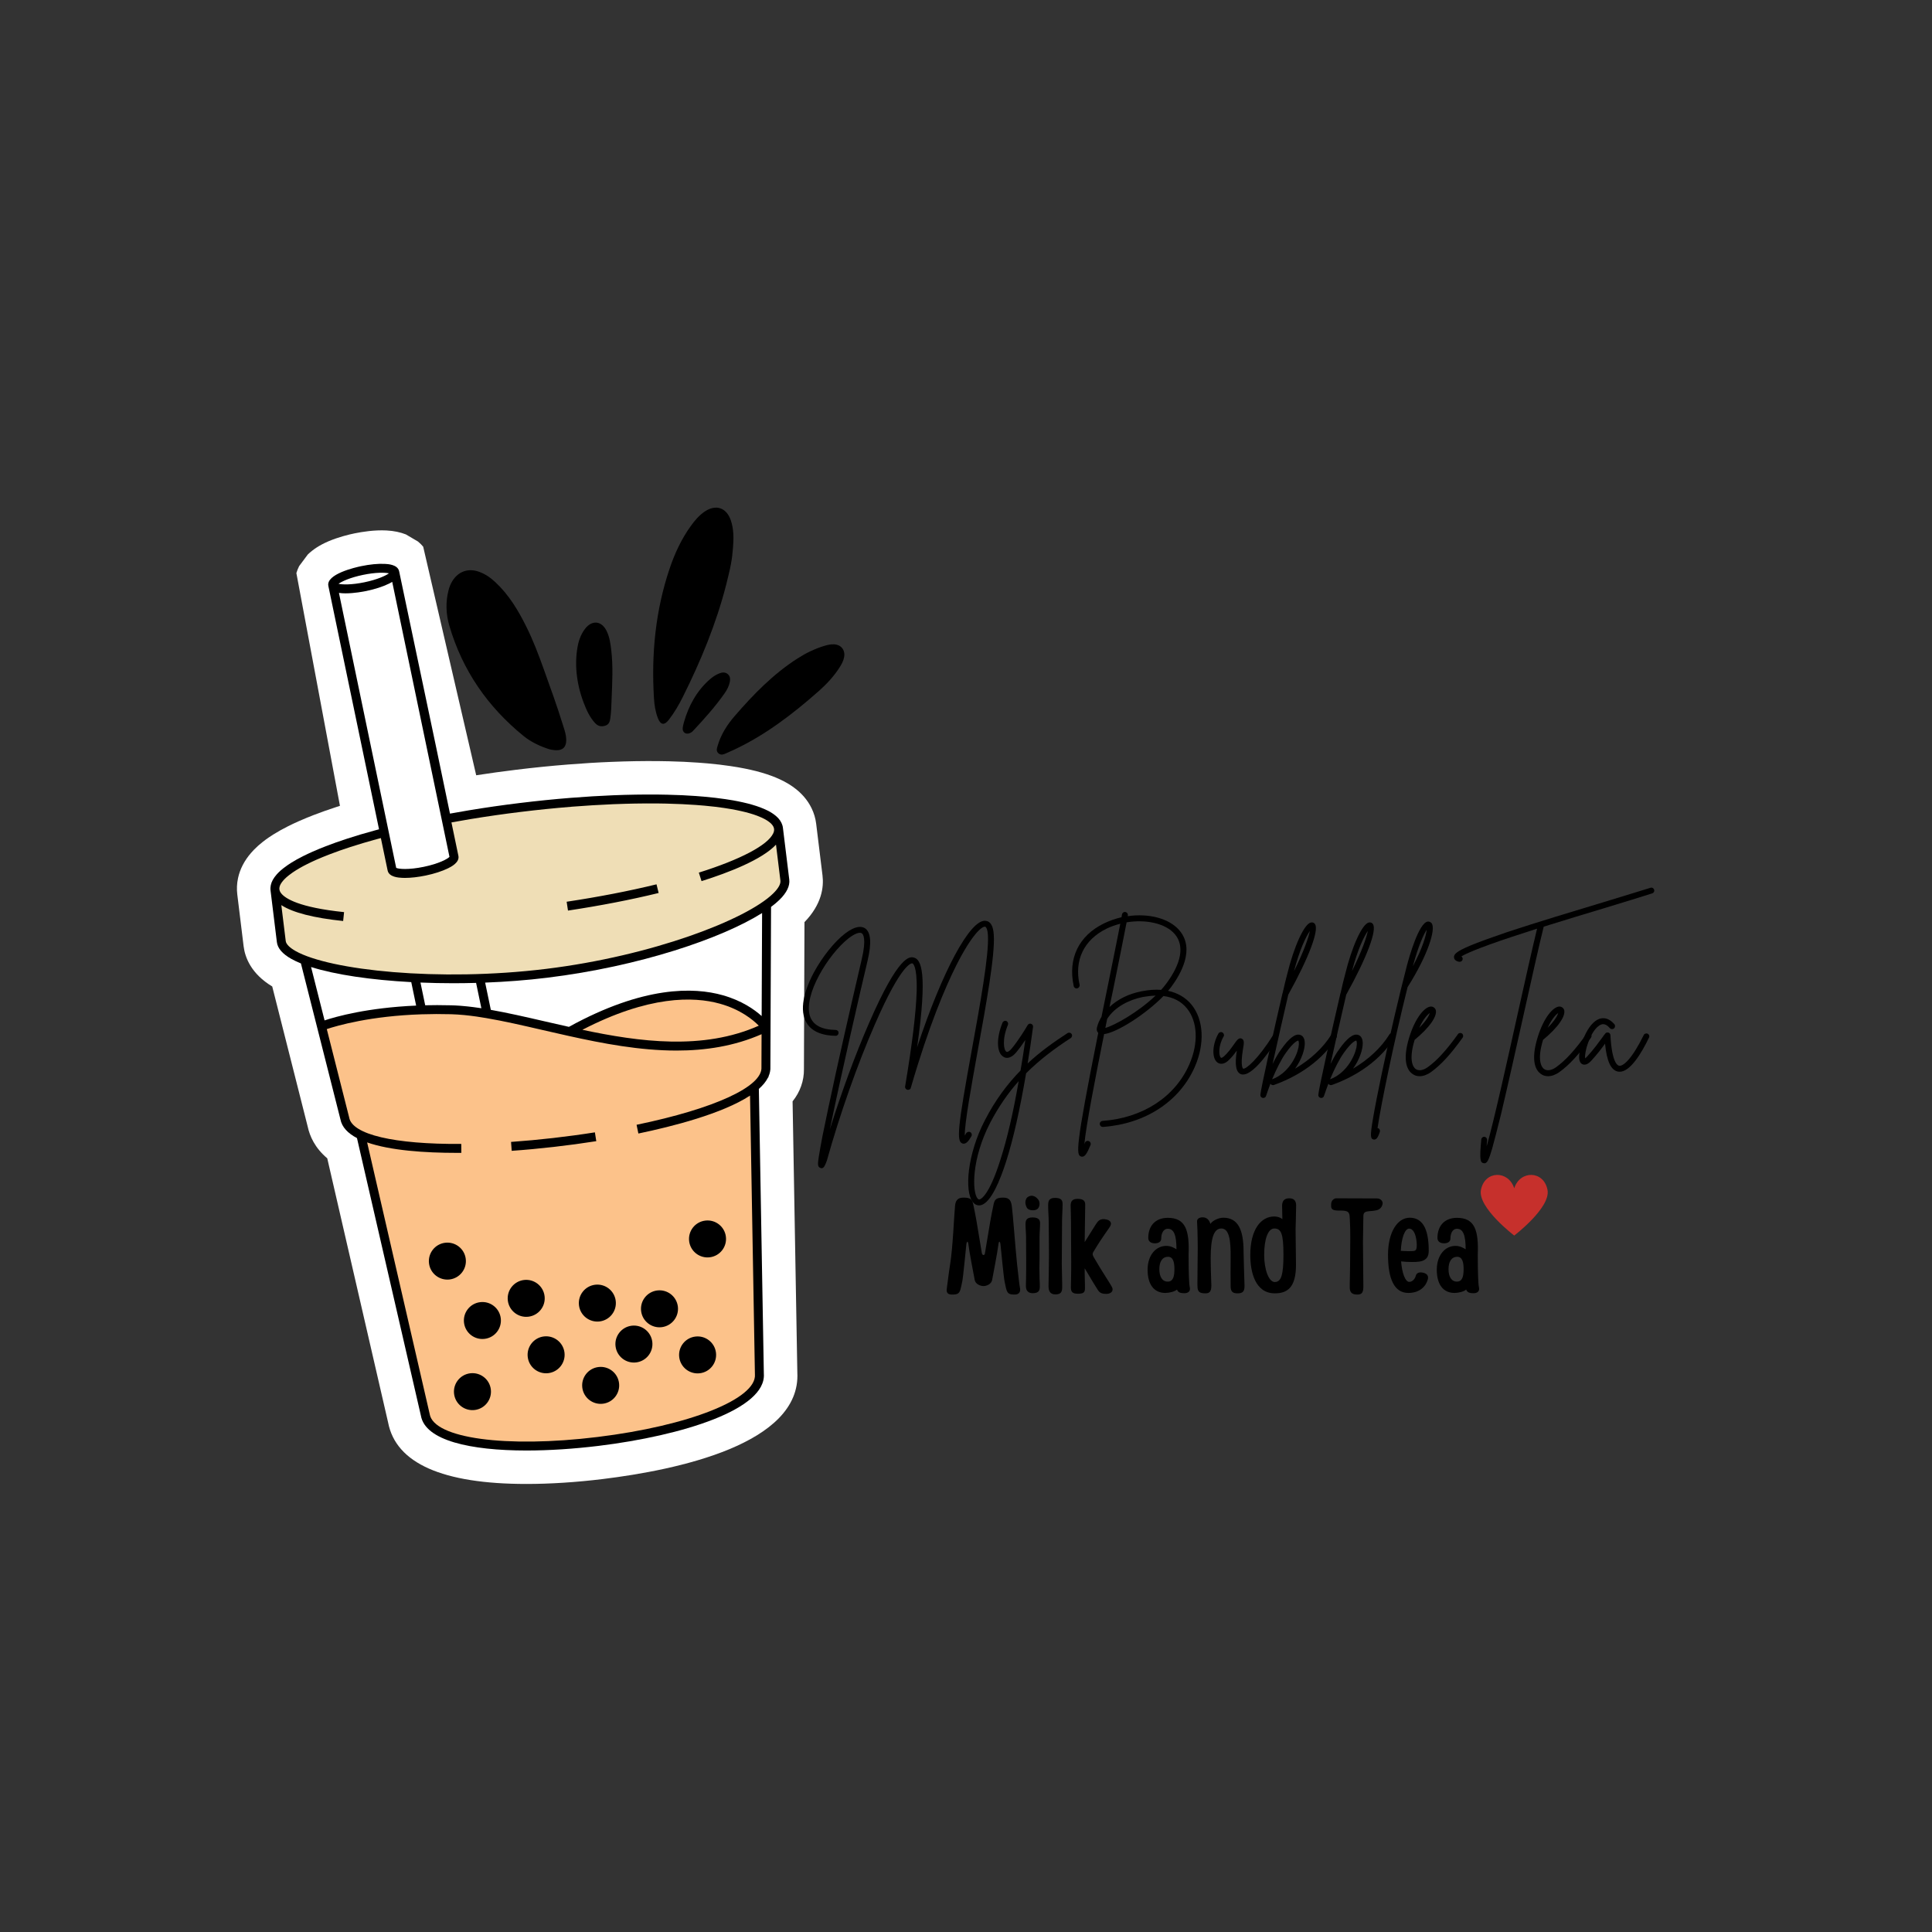 <svg xmlns="http://www.w3.org/2000/svg" xmlns:xlink="http://www.w3.org/1999/xlink" width="500" zoomAndPan="magnify" viewBox="0 0 375 375" height="500" preserveAspectRatio="xMidYMid meet" version="1.0"><rect x="0" y="0" width="375" height="375" fill="#333333" stroke="none"/><defs><g/><clipPath id="592d2f4f4b"><path d="M 45.941 102.816 L 159.941 102.816 L 159.941 288.066 L 45.941 288.066 Z M 45.941 102.816 " clip-rule="nonzero"/></clipPath><clipPath id="a3c436fca0"><path d="M 86 110 L 110 110 L 110 146 L 86 146 Z M 86 110 " clip-rule="nonzero"/></clipPath><clipPath id="7fcfed74a6"><path d="M 81.133 139.453 L 93.5 86.891 L 169.426 104.754 L 157.059 157.316 Z M 81.133 139.453 " clip-rule="nonzero"/></clipPath><clipPath id="94810fb0a9"><path d="M 81.133 139.453 L 93.5 86.891 L 169.426 104.754 L 157.059 157.316 Z M 81.133 139.453 " clip-rule="nonzero"/></clipPath><clipPath id="f8153d4b19"><path d="M 126 98 L 143 98 L 143 141 L 126 141 Z M 126 98 " clip-rule="nonzero"/></clipPath><clipPath id="d8ce529711"><path d="M 81.133 139.453 L 93.5 86.891 L 169.426 104.754 L 157.059 157.316 Z M 81.133 139.453 " clip-rule="nonzero"/></clipPath><clipPath id="31b6aa2646"><path d="M 81.133 139.453 L 93.5 86.891 L 169.426 104.754 L 157.059 157.316 Z M 81.133 139.453 " clip-rule="nonzero"/></clipPath><clipPath id="1d91d15a3d"><path d="M 139 125 L 164 125 L 164 147 L 139 147 Z M 139 125 " clip-rule="nonzero"/></clipPath><clipPath id="75cce9a220"><path d="M 81.133 139.453 L 93.5 86.891 L 169.426 104.754 L 157.059 157.316 Z M 81.133 139.453 " clip-rule="nonzero"/></clipPath><clipPath id="ea5b5b637d"><path d="M 81.133 139.453 L 93.5 86.891 L 169.426 104.754 L 157.059 157.316 Z M 81.133 139.453 " clip-rule="nonzero"/></clipPath><clipPath id="631436566e"><path d="M 111 120 L 119 120 L 119 141 L 111 141 Z M 111 120 " clip-rule="nonzero"/></clipPath><clipPath id="e5ba8c0497"><path d="M 81.133 139.453 L 93.5 86.891 L 169.426 104.754 L 157.059 157.316 Z M 81.133 139.453 " clip-rule="nonzero"/></clipPath><clipPath id="507f167c52"><path d="M 81.133 139.453 L 93.5 86.891 L 169.426 104.754 L 157.059 157.316 Z M 81.133 139.453 " clip-rule="nonzero"/></clipPath><clipPath id="3d53abdb4d"><path d="M 132 130 L 142 130 L 142 143 L 132 143 Z M 132 130 " clip-rule="nonzero"/></clipPath><clipPath id="cf586caad8"><path d="M 81.133 139.453 L 93.5 86.891 L 169.426 104.754 L 157.059 157.316 Z M 81.133 139.453 " clip-rule="nonzero"/></clipPath><clipPath id="3bb099b5ea"><path d="M 81.133 139.453 L 93.5 86.891 L 169.426 104.754 L 157.059 157.316 Z M 81.133 139.453 " clip-rule="nonzero"/></clipPath><clipPath id="60cb8d18ba"><path d="M 287 228 L 301 228 L 301 239.836 L 287 239.836 Z M 287 228 " clip-rule="nonzero"/></clipPath></defs><g clip-path="url(#592d2f4f4b)"><path fill="#ffffff" d="M 159.648 169.926 L 158.418 159.887 C 158.289 158.836 157.988 157.82 157.52 156.863 C 156.73 155.238 155.504 153.84 153.875 152.699 C 153.605 152.504 153.359 152.348 153.148 152.215 C 152.559 151.852 151.902 151.504 151.195 151.188 C 150.785 151 150.34 150.816 149.855 150.633 C 148.586 150.16 147.164 149.742 145.652 149.406 C 144.973 149.254 144.238 149.105 143.465 148.969 L 143.211 148.922 C 142.738 148.844 142.25 148.766 141.746 148.691 C 140.383 148.488 138.891 148.312 137.316 148.172 C 136.75 148.121 136.176 148.074 135.59 148.035 L 135.551 148.031 C 133.734 147.898 131.789 147.809 129.762 147.762 L 129.668 147.762 C 129.008 147.746 128.332 147.738 127.641 147.727 L 127.59 147.727 C 126.891 147.723 126.184 147.719 125.465 147.723 C 124.734 147.723 123.996 147.73 123.258 147.746 C 122.516 147.754 121.762 147.773 121.043 147.797 C 120.273 147.816 119.5 147.848 118.715 147.879 C 116.016 147.984 113.207 148.156 110.367 148.383 L 110.211 148.395 C 106.922 148.656 103.523 149 100.113 149.418 C 97.527 149.734 94.953 150.09 92.43 150.48 L 82.141 106.113 C 81.859 105.773 81.527 105.438 81.141 105.117 L 78.785 103.73 C 77.746 103.32 76.496 103.035 74.996 102.961 C 72.691 102.848 70.34 103.211 68.777 103.535 C 67.738 103.75 65.707 104.234 63.754 105.066 C 61.996 105.816 60.695 106.703 59.738 107.633 L 58.062 109.883 C 57.832 110.344 57.656 110.797 57.527 111.234 L 65.984 156.41 C 65.77 156.48 65.559 156.547 65.352 156.617 C 63.777 157.129 62.281 157.66 60.902 158.191 C 60.438 158.371 59.98 158.555 59.539 158.734 L 59.5 158.75 C 59.004 158.953 58.52 159.156 58.027 159.379 C 57.277 159.711 56.57 160.043 55.941 160.359 C 54.895 160.883 53.914 161.43 53.027 161.988 C 52.715 162.184 52.418 162.379 52.133 162.574 C 51.715 162.863 51.328 163.148 50.98 163.426 C 50.359 163.91 49.801 164.41 49.309 164.918 C 49.129 165.098 48.941 165.297 48.75 165.527 C 47.43 167.043 46.57 168.703 46.199 170.461 C 45.977 171.508 45.93 172.57 46.059 173.621 L 47.285 183.66 C 47.559 185.879 48.754 189 52.84 191.473 L 59.73 218.691 C 60.117 220.504 61.109 222.801 63.52 224.828 L 75.332 276.109 C 76.855 284.023 85.891 288.035 102.195 288.035 C 106.777 288.035 111.895 287.707 116.988 287.082 C 131.445 285.316 155.5 280.285 154.762 266.402 L 153.84 213.773 C 153.844 213.762 153.855 213.75 153.867 213.734 C 155.289 211.969 156.078 209.773 156.043 207.508 C 156.043 207.262 156.148 178.984 156.148 178.984 C 159.523 175.516 159.922 172.156 159.648 169.926 Z M 159.648 169.926 " fill-opacity="1" fill-rule="nonzero"/></g><path fill="#000000" d="M 153.195 170.715 L 151.965 160.68 C 151.926 160.344 151.824 160.012 151.672 159.703 C 151.367 159.07 150.828 158.488 150.098 157.984 C 149.977 157.895 149.848 157.812 149.715 157.73 C 149.367 157.512 148.957 157.297 148.504 157.098 C 148.227 156.969 147.914 156.84 147.57 156.711 C 146.586 156.344 145.457 156.016 144.211 155.738 C 143.602 155.602 142.934 155.465 142.227 155.34 C 142.227 155.34 142.223 155.34 142.219 155.34 C 141.754 155.262 141.281 155.188 140.789 155.113 C 139.535 154.926 138.176 154.77 136.734 154.641 C 136.207 154.594 135.672 154.551 135.125 154.512 C 135.117 154.508 135.113 154.508 135.105 154.508 C 133.375 154.383 131.508 154.293 129.555 154.254 C 129.551 154.254 129.547 154.254 129.539 154.254 C 128.891 154.238 128.227 154.23 127.547 154.219 C 126.871 154.215 126.188 154.211 125.496 154.215 C 124.797 154.215 124.086 154.223 123.375 154.238 C 122.664 154.246 121.938 154.266 121.207 154.285 C 120.469 154.305 119.727 154.336 118.977 154.363 C 116.355 154.469 113.633 154.637 110.879 154.855 C 110.855 154.855 110.832 154.859 110.809 154.859 C 110.781 154.863 110.754 154.867 110.727 154.867 C 107.527 155.121 104.223 155.457 100.902 155.863 C 97.578 156.266 94.277 156.742 91.09 157.27 C 91.074 157.27 91.059 157.273 91.047 157.277 C 91.027 157.277 91.012 157.281 90.992 157.285 C 89.762 157.488 88.543 157.699 87.34 157.922 L 84.602 144.77 C 84.578 144.652 77.469 110.875 77.469 110.875 C 77.465 110.852 77.457 110.832 77.449 110.809 C 77.125 109.57 75.285 109.477 74.672 109.449 C 73.398 109.383 71.777 109.543 70.102 109.891 C 68.953 110.129 63.258 111.434 63.734 113.727 C 63.734 113.73 63.734 113.73 63.734 113.73 L 73.57 160.965 C 73.285 161.043 73 161.117 72.723 161.195 C 70.816 161.711 69.012 162.25 67.367 162.789 C 65.898 163.266 64.52 163.754 63.25 164.246 C 62.824 164.41 62.414 164.574 62.016 164.738 C 62.008 164.742 62 164.746 61.988 164.75 C 61.535 164.934 61.098 165.117 60.676 165.309 C 60.02 165.598 59.402 165.891 58.848 166.168 C 57.988 166.598 57.203 167.035 56.496 167.48 C 56.262 167.629 56.035 167.777 55.82 167.926 C 55.516 168.133 55.242 168.332 55.012 168.52 C 54.613 168.828 54.27 169.137 53.977 169.434 C 53.871 169.543 53.766 169.652 53.695 169.742 C 53.086 170.434 52.703 171.129 52.562 171.805 C 52.488 172.152 52.469 172.496 52.512 172.832 L 53.742 182.867 C 53.887 184.062 54.824 185.148 56.523 186.105 C 57.078 186.418 57.711 186.715 58.41 187 L 66.074 217.25 C 66.363 218.789 67.535 219.98 69.289 220.902 L 81.699 274.789 C 82.547 279.617 91.336 281.543 102.195 281.543 C 106.648 281.543 111.453 281.219 116.199 280.641 C 132.516 278.645 148.746 273.551 148.262 266.656 L 147.293 211.355 C 148.07 210.668 148.672 209.941 149.055 209.184 C 149.094 209.141 149.133 209.102 149.172 209.062 L 149.156 208.969 C 149.434 208.352 149.57 207.711 149.531 207.051 L 149.66 176.031 C 150.285 175.566 150.832 175.109 151.285 174.664 C 152.703 173.277 153.348 171.945 153.195 170.715 Z M 92.906 195.621 C 92.828 195.613 92.746 195.598 92.672 195.59 C 92.375 195.547 92.086 195.508 91.801 195.469 C 91.738 195.465 91.68 195.457 91.617 195.449 C 91.398 195.422 91.18 195.395 90.965 195.371 C 90.863 195.359 90.77 195.352 90.672 195.34 C 90.496 195.32 90.32 195.305 90.145 195.289 C 90.043 195.277 89.945 195.27 89.844 195.262 C 89.676 195.246 89.508 195.234 89.344 195.219 C 89.246 195.215 89.152 195.207 89.059 195.199 C 88.883 195.188 88.711 195.18 88.539 195.168 C 88.461 195.164 88.383 195.16 88.305 195.156 C 88.059 195.145 87.812 195.137 87.574 195.129 C 86.688 195.105 85.801 195.094 84.918 195.094 C 84.871 195.094 84.824 195.094 84.777 195.094 C 84.562 195.094 84.352 195.102 84.137 195.102 C 83.602 195.105 83.062 195.109 82.531 195.121 L 81.613 190.711 C 83.699 190.797 85.832 190.844 87.996 190.844 C 89.457 190.844 90.93 190.82 92.41 190.781 L 93.434 195.699 C 93.254 195.672 93.078 195.648 92.906 195.621 Z M 70.453 111.586 C 72.949 111.066 74.727 111.113 75.496 111.285 C 74.859 111.746 73.25 112.496 70.75 113.016 C 68.254 113.535 66.477 113.488 65.707 113.316 C 66.344 112.852 67.953 112.105 70.453 111.586 Z M 65.789 115.082 C 66.195 115.145 66.637 115.168 67.086 115.168 C 68.75 115.168 70.52 114.832 71.105 114.711 C 72.781 114.363 74.332 113.859 75.473 113.297 C 75.625 113.223 75.867 113.102 76.129 112.941 L 87.242 166.309 C 86.891 166.719 85.18 167.645 82.25 168.25 C 79.328 168.859 77.391 168.691 76.902 168.453 Z M 60.379 187.699 C 65.125 189.203 72.055 190.211 79.824 190.629 L 80.773 195.184 C 71.324 195.594 65.219 197.32 63 198.059 Z M 147.836 197.215 C 146.414 195.934 143.973 194.219 140.309 193.18 C 134.664 191.574 124.91 191.348 110.426 199.312 C 108.836 198.961 107.266 198.598 105.719 198.242 C 102.039 197.391 98.562 196.594 95.27 196.012 L 94.168 190.723 C 98.219 190.566 102.277 190.258 106.191 189.777 C 124.188 187.578 140.137 182.117 147.922 177.219 Z M 147.836 197.215 " fill-opacity="1" fill-rule="nonzero"/><path fill="#fcc28a" d="M 113.039 199.883 C 125.941 193.207 134.621 193.398 139.703 194.809 C 143.738 195.926 146.18 197.965 147.281 199.086 C 136.449 203.902 124.102 202.223 113.039 199.883 Z M 147.82 200.738 L 147.797 207.07 C 147.797 207.09 147.797 207.113 147.797 207.133 C 148.047 210.879 138.762 215.168 123.559 218.32 L 123.91 220.016 C 130.551 218.637 140.219 216.168 145.582 212.652 L 146.527 266.711 C 146.527 266.727 146.527 266.742 146.531 266.762 C 146.895 271.52 133.766 276.746 115.984 278.918 C 98.207 281.094 84.199 279.184 83.402 274.473 C 83.402 274.457 83.398 274.441 83.395 274.426 L 71.262 221.742 C 75.781 223.324 82.523 223.77 88.641 223.77 C 88.941 223.77 89.246 223.77 89.543 223.766 L 89.531 222.035 C 76.488 222.129 68.363 220.211 67.773 216.91 C 67.77 216.891 67.766 216.871 67.762 216.852 L 63.43 199.746 C 65.484 199.059 71.93 197.195 81.859 196.875 C 83.711 196.812 85.617 196.809 87.531 196.859 C 88.352 196.883 89.223 196.938 90.148 197.027 C 90.887 197.102 91.66 197.191 92.48 197.309 C 92.52 197.316 92.559 197.32 92.602 197.328 C 93.176 197.41 93.773 197.504 94.395 197.613 C 97.809 198.191 101.461 199.035 105.328 199.93 C 106.98 200.309 108.664 200.699 110.371 201.074 C 117 202.543 124.172 203.914 131.312 203.914 C 136.93 203.914 142.527 203.062 147.82 200.738 Z M 99.195 221.645 L 99.32 223.375 C 104.668 222.996 110.348 222.348 115.738 221.5 L 115.469 219.789 C 110.125 220.633 104.496 221.273 99.195 221.645 Z M 87.273 248.344 C 89.242 248.102 90.645 246.312 90.402 244.348 C 90.164 242.379 88.371 240.98 86.402 241.219 C 84.43 241.461 83.031 243.25 83.27 245.219 C 83.512 247.184 85.305 248.582 87.273 248.344 Z M 95.27 269.68 C 95.031 267.715 93.238 266.316 91.27 266.555 C 89.301 266.797 87.898 268.586 88.137 270.551 C 88.379 272.52 90.172 273.918 92.141 273.68 C 94.109 273.438 95.512 271.648 95.27 269.68 Z M 97.199 255.875 C 96.957 253.906 95.164 252.508 93.195 252.75 C 91.227 252.988 89.824 254.781 90.066 256.746 C 90.309 258.715 92.102 260.113 94.07 259.871 C 96.039 259.633 97.441 257.84 97.199 255.875 Z M 102.574 255.57 C 104.543 255.328 105.945 253.539 105.703 251.574 C 105.461 249.605 103.668 248.207 101.699 248.445 C 99.73 248.688 98.328 250.477 98.57 252.445 C 98.812 254.41 100.602 255.809 102.574 255.57 Z M 109.566 262.531 C 109.324 260.562 107.531 259.164 105.562 259.402 C 103.594 259.645 102.191 261.434 102.434 263.402 C 102.672 265.367 104.465 266.766 106.434 266.527 C 108.406 266.285 109.805 264.496 109.566 262.531 Z M 112.379 253.367 C 112.621 255.332 114.414 256.73 116.383 256.492 C 118.352 256.25 119.754 254.461 119.512 252.496 C 119.27 250.527 117.48 249.129 115.512 249.367 C 113.539 249.609 112.141 251.398 112.379 253.367 Z M 120.156 268.465 C 119.918 266.496 118.125 265.098 116.156 265.34 C 114.188 265.578 112.785 267.367 113.023 269.336 C 113.266 271.301 115.059 272.703 117.027 272.461 C 118.996 272.223 120.398 270.43 120.156 268.465 Z M 133.762 240.914 C 134.004 242.879 135.797 244.281 137.766 244.039 C 139.734 243.797 141.137 242.008 140.895 240.043 C 140.656 238.074 138.863 236.676 136.895 236.918 C 134.922 237.156 133.523 238.945 133.762 240.914 Z M 131.836 263.422 C 132.078 265.391 133.871 266.789 135.84 266.547 C 137.809 266.309 139.211 264.52 138.969 262.551 C 138.73 260.586 136.938 259.184 134.969 259.426 C 132.996 259.664 131.598 261.457 131.836 263.422 Z M 124.441 254.477 C 124.68 256.441 126.473 257.84 128.441 257.602 C 130.414 257.359 131.812 255.57 131.574 253.605 C 131.332 251.637 129.539 250.238 127.57 250.477 C 125.602 250.719 124.199 252.508 124.441 254.477 Z M 122.605 257.32 C 120.637 257.562 119.234 259.352 119.477 261.316 C 119.719 263.285 121.512 264.684 123.48 264.445 C 125.449 264.203 126.852 262.414 126.609 260.445 C 126.367 258.48 124.578 257.082 122.605 257.32 Z M 149.156 208.969 C 149.125 209.039 149.086 209.109 149.051 209.18 C 149.09 209.141 149.133 209.102 149.168 209.062 Z M 149.156 208.969 " fill-opacity="1" fill-rule="nonzero"/><path fill="#efdeb6" d="M 151.477 170.926 L 150.621 163.949 C 147.875 166.871 141.453 169.363 136.168 171.027 L 135.645 169.375 C 143.742 166.828 149 164.055 150.074 161.766 C 150.223 161.453 150.281 161.168 150.246 160.895 C 150.227 160.742 150.184 160.602 150.113 160.457 C 149.938 160.098 149.594 159.738 149.086 159.391 C 148.98 159.309 148.891 159.258 148.801 159.203 C 148.516 159.023 148.176 158.848 147.789 158.676 C 147.539 158.559 147.266 158.445 146.961 158.332 C 146.055 157.992 145 157.688 143.832 157.43 C 143.246 157.297 142.605 157.168 141.926 157.047 C 141.48 156.973 141.02 156.898 140.539 156.824 C 139.363 156.652 138.09 156.504 136.742 156.379 C 136.176 156.328 135.598 156.277 135 156.238 C 133.297 156.113 131.449 156.031 129.504 155.984 C 129.496 155.984 129.484 155.98 129.477 155.98 C 128.859 155.965 128.234 155.957 127.598 155.949 C 127.574 155.949 127.551 155.949 127.527 155.949 C 127.523 155.949 127.52 155.949 127.52 155.949 C 126.855 155.945 126.184 155.941 125.5 155.945 C 124.812 155.949 124.113 155.957 123.402 155.969 C 123.371 155.969 123.336 155.969 123.305 155.969 C 122.652 155.98 122 155.996 121.34 156.016 C 121.309 156.016 121.281 156.016 121.25 156.02 C 120.52 156.035 119.785 156.066 119.047 156.094 C 116.457 156.203 113.762 156.367 111.035 156.578 C 111.008 156.582 110.977 156.586 110.949 156.586 C 110.914 156.59 110.875 156.594 110.84 156.598 C 107.629 156.855 104.359 157.188 101.113 157.586 C 97.836 157.984 94.543 158.457 91.328 158.984 C 91.328 158.984 91.328 158.984 91.324 158.984 C 90.082 159.191 88.848 159.41 87.625 159.633 L 88.973 166.109 C 89.246 167.41 87.535 168.254 86.977 168.531 C 85.836 169.094 84.281 169.598 82.605 169.945 C 81.168 170.242 79.773 170.402 78.605 170.402 C 78.41 170.402 78.219 170.395 78.035 170.387 C 77.41 170.355 75.508 170.262 75.238 168.961 L 73.926 162.668 C 73.68 162.734 73.426 162.801 73.18 162.867 C 73.168 162.871 73.156 162.875 73.141 162.875 C 71.309 163.379 69.57 163.898 67.973 164.414 C 67.953 164.422 67.926 164.43 67.906 164.438 C 66.535 164.883 65.254 165.336 64.062 165.793 C 63.586 165.973 63.121 166.156 62.676 166.34 C 62.227 166.527 61.797 166.707 61.375 166.891 C 60.746 167.172 60.156 167.449 59.621 167.719 C 58.547 168.254 57.602 168.801 56.801 169.352 C 56.535 169.535 56.293 169.711 56.09 169.875 C 55.746 170.145 55.457 170.398 55.227 170.637 C 55.152 170.715 55.078 170.785 55.016 170.863 C 54.586 171.352 54.336 171.781 54.258 172.164 C 54.223 172.332 54.215 172.477 54.23 172.621 C 54.266 172.898 54.387 173.164 54.609 173.434 C 55.387 174.391 58.008 176.137 66.785 177.043 L 66.605 178.766 C 60.867 178.172 56.848 177.137 54.605 175.684 L 55.461 182.656 C 55.535 183.258 56.215 183.945 57.375 184.598 C 63.988 188.328 85.098 190.613 105.98 188.062 C 126.559 185.547 144.887 178.508 150.07 173.426 C 151.07 172.449 151.555 171.586 151.477 170.926 Z M 110.246 176.742 L 109.988 175.027 C 116.191 174.094 122.059 172.957 127.43 171.648 L 127.84 173.328 C 122.418 174.652 116.5 175.797 110.246 176.742 Z M 110.246 176.742 " fill-opacity="1" fill-rule="nonzero"/><g fill="#000000" fill-opacity="1"><g transform="translate(155.454, 207.275)"><g><path d="M 37.438 -25.797 C 37.348 -27.531 36.809 -28.457 35.852 -28.547 C 32.859 -28.906 27.441 -18.734 22.562 -4.012 C 24.629 -18.645 23.34 -21.098 21.875 -21.426 C 21.156 -21.574 19.031 -22.055 13.258 -8.77 C 10.625 -2.754 7.898 4.668 5.625 11.91 C 7.633 2.125 11.609 -15.262 12.926 -20.738 C 13.766 -24.27 13.586 -26.363 12.418 -27.113 C 11.789 -27.5 10.625 -27.652 8.559 -26.066 C 6.465 -24.449 4.16 -21.547 2.516 -18.523 C 1.406 -16.457 -0.301 -12.57 0.688 -9.637 C 1.617 -6.883 4.488 -6.254 6.734 -6.223 C 7.062 -6.223 7.301 -6.465 7.301 -6.793 C 7.332 -7.121 7.062 -7.363 6.734 -7.363 C 4.012 -7.422 2.363 -8.289 1.766 -10.023 C 0.418 -14.094 5.328 -22.086 9.277 -25.168 C 10.414 -26.035 11.371 -26.422 11.82 -26.125 C 12.059 -25.977 12.777 -25.137 11.789 -21.008 C 11.25 -18.703 8.949 -8.828 6.824 0.809 C 5.688 6.043 4.789 10.234 4.191 13.227 C 3.859 14.961 3.621 16.309 3.473 17.238 C 3.262 18.645 3.203 19.242 3.801 19.422 C 3.859 19.453 3.922 19.48 4.012 19.48 C 4.488 19.48 4.727 18.824 4.996 18.105 C 4.996 18.074 4.996 18.074 5.027 18.043 C 7.512 9.129 10.984 -0.719 14.305 -8.32 C 19.629 -20.59 21.547 -20.32 21.637 -20.289 C 21.664 -20.289 22.594 -20.02 22.473 -14.934 C 22.355 -10.832 21.605 -4.578 20.23 3.59 C 20.168 3.891 20.379 4.191 20.68 4.25 C 20.977 4.309 21.277 4.16 21.336 3.859 C 24.836 -8.199 28.039 -15.68 30.133 -19.84 C 33.156 -25.855 35.07 -27.41 35.699 -27.41 C 35.699 -27.41 35.73 -27.41 35.73 -27.41 C 35.969 -27.383 36.238 -26.871 36.301 -25.734 C 36.539 -21.965 34.742 -12.09 33.156 -3.383 C 30.434 11.551 30.164 14.246 31.332 14.664 C 32.051 14.934 32.617 14.094 33.098 13.258 C 33.246 12.988 33.156 12.629 32.887 12.48 C 32.617 12.328 32.258 12.418 32.078 12.688 C 31.988 12.867 31.898 13.016 31.809 13.137 C 31.75 10.832 33.156 3.141 34.293 -3.172 C 35.969 -12.391 37.707 -21.906 37.438 -25.797 Z M 37.438 -25.797 "/></g></g></g><g fill="#000000" fill-opacity="1"><g transform="translate(193.36, 207.275)"><g><path d="M 14.633 -6.582 C 14.453 -6.852 14.094 -6.914 13.824 -6.734 C 11.25 -5.059 8.617 -3.203 6.105 -0.867 C 6.465 -3.082 6.824 -5.445 7.152 -7.93 C 7.211 -8.199 7.031 -8.469 6.762 -8.559 C 6.523 -8.648 6.223 -8.527 6.105 -8.289 C 5.508 -7.273 4.191 -5.176 3.023 -3.77 C 2.602 -3.262 2.184 -2.992 1.977 -3.141 C 1.465 -3.441 1.105 -5.508 2.273 -8.348 C 2.395 -8.648 2.246 -8.977 1.977 -9.098 C 1.676 -9.219 1.348 -9.066 1.227 -8.77 C 0 -5.777 0.059 -2.934 1.406 -2.156 C 1.734 -1.914 2.691 -1.586 3.891 -3.023 C 4.52 -3.77 5.117 -4.609 5.656 -5.418 C 5.355 -3.352 5.059 -1.375 4.727 0.508 C 2.215 3.082 -0.148 6.195 -2.184 10.145 C -5.598 16.699 -6.223 23.969 -4.52 26.066 C -4.191 26.484 -3.77 26.691 -3.32 26.691 C -3.172 26.691 -3.051 26.664 -2.902 26.633 C -0.957 26.066 0.777 21.754 1.914 18.223 C 3.32 13.824 4.609 8.078 5.805 1.047 C 8.59 -1.734 11.551 -3.891 14.453 -5.777 C 14.723 -5.953 14.812 -6.312 14.633 -6.582 Z M 0.809 17.863 C -1.348 24.688 -2.902 25.438 -3.203 25.527 C -3.32 25.555 -3.441 25.555 -3.621 25.348 C -4.699 24.031 -4.789 17.656 -1.168 10.652 C 0.508 7.453 2.363 4.816 4.367 2.574 C 3.293 8.77 2.094 13.887 0.809 17.863 Z M 0.809 17.863 "/></g></g></g><g fill="#000000" fill-opacity="1"><g transform="translate(206.614, 207.275)"><g><path d="M 24.688 -12.238 C 23.551 -13.645 21.996 -14.543 20.109 -14.961 C 20.32 -15.203 20.5 -15.441 20.68 -15.652 C 22.594 -18.223 25.348 -23.043 22.355 -26.633 C 20.379 -29.027 16.34 -30.043 12.27 -29.445 C 12.27 -29.508 12.301 -29.535 12.301 -29.598 C 12.359 -29.895 12.148 -30.195 11.82 -30.254 C 11.52 -30.312 11.223 -30.105 11.16 -29.773 C 11.133 -29.598 11.102 -29.418 11.07 -29.238 C 9.906 -28.969 8.77 -28.578 7.66 -28.039 C 2.754 -25.645 0.629 -21.219 1.797 -15.859 C 1.855 -15.562 2.184 -15.352 2.484 -15.441 C 2.781 -15.5 2.992 -15.801 2.934 -16.129 C 1.855 -20.887 3.77 -24.867 8.168 -27.023 C 9.039 -27.441 9.906 -27.742 10.832 -27.98 C 10.234 -24.926 9.367 -20.617 8.379 -15.77 C 7.961 -13.676 7.57 -11.73 7.184 -9.906 C 6.793 -9.277 6.492 -8.59 6.312 -7.871 C 6.164 -7.301 6.375 -6.973 6.555 -6.793 C 2.035 15.801 2.273 16.906 3.23 17.207 C 3.293 17.238 3.383 17.238 3.441 17.238 C 4.012 17.238 4.43 16.488 5.059 14.961 C 5.176 14.664 5.027 14.336 4.727 14.215 C 4.43 14.094 4.102 14.215 3.98 14.512 C 3.949 14.633 3.891 14.723 3.859 14.812 C 4.191 11.191 5.953 2.125 7.691 -6.555 C 10.203 -6.852 15.801 -10.445 19.211 -13.945 C 21.129 -13.707 22.684 -12.898 23.789 -11.52 C 25.855 -8.949 26.035 -4.789 24.238 -0.688 C 21.484 5.625 15.203 9.727 7.391 10.293 C 7.062 10.324 6.824 10.594 6.852 10.922 C 6.883 11.223 7.121 11.461 7.422 11.461 C 7.453 11.461 7.453 11.461 7.48 11.461 C 15.711 10.863 22.383 6.492 25.316 -0.238 C 27.262 -4.727 27.023 -9.336 24.688 -12.238 Z M 7.93 -7.75 C 8.051 -8.348 8.168 -8.918 8.289 -9.516 C 9.816 -11.91 12.688 -13.258 15.23 -13.766 C 16.102 -13.914 16.906 -14.004 17.688 -14.035 C 14.273 -10.773 9.695 -8.23 7.93 -7.75 Z M 18.762 -15.141 C 17.598 -15.23 16.34 -15.141 14.992 -14.871 C 12.48 -14.395 10.324 -13.316 8.738 -11.82 C 9.008 -13.105 9.277 -14.363 9.516 -15.531 C 10.562 -20.648 11.461 -25.168 12.059 -28.25 C 15.832 -28.879 19.691 -28.039 21.457 -25.914 C 23.312 -23.672 22.684 -20.289 19.75 -16.34 C 19.453 -15.949 19.121 -15.531 18.762 -15.141 Z M 18.762 -15.141 "/></g></g></g><g fill="#000000" fill-opacity="1"><g transform="translate(235.904, 207.275)"><g><path d="M 11.91 -6.465 C 11.641 -6.613 11.281 -6.523 11.133 -6.254 C 8.289 -1.707 5.895 0.328 5.387 0.148 C 5.387 0.148 4.789 -0.18 5.355 -3.621 C 5.566 -4.789 5.656 -5.445 5.086 -5.688 C 4.547 -5.895 4.219 -5.445 3.59 -4.547 C 3.082 -3.832 2.395 -2.871 1.645 -2.215 C 1.555 -2.156 1.227 -1.855 1.078 -1.977 C 0.629 -2.336 0.539 -4.277 1.586 -6.074 C 1.766 -6.344 1.645 -6.703 1.375 -6.883 C 1.105 -7.031 0.75 -6.941 0.598 -6.672 C -0.598 -4.578 -0.719 -1.977 0.328 -1.105 C 0.598 -0.867 1.348 -0.449 2.395 -1.316 C 3.082 -1.914 3.68 -2.691 4.16 -3.352 C 3.742 -0.57 3.98 0.84 4.969 1.227 C 5.117 1.285 5.266 1.285 5.387 1.285 C 7.66 1.285 11.34 -4.457 12.09 -5.656 C 12.27 -5.926 12.18 -6.285 11.91 -6.465 Z M 11.91 -6.465 "/></g></g></g><g fill="#000000" fill-opacity="1"><g transform="translate(246.614, 207.275)"><g><path d="M 12.629 -6.703 C 12.359 -6.852 12 -6.762 11.82 -6.492 C 10.234 -3.922 7.75 -1.617 4.758 0.148 C 6.043 -1.617 6.672 -3.621 6.645 -4.848 C 6.613 -5.984 6.074 -6.312 5.746 -6.402 C 4.816 -6.703 3.59 -5.777 2.035 -3.562 C 1.496 -2.844 0.957 -1.887 0.391 -0.75 C 1.285 -4.848 2.516 -10.203 3.441 -14.215 C 7.422 -21.367 9.457 -26.754 8.617 -27.922 C 8.438 -28.188 8.141 -28.277 7.84 -28.219 C 6.555 -27.98 4.547 -23.609 3.203 -18.074 C 2.961 -17.238 2.691 -16.012 2.363 -14.602 C 2.336 -14.543 2.336 -14.484 2.305 -14.426 C 0.688 -7.48 -1.945 4.25 -1.977 5.238 C -2.004 5.535 -1.797 5.777 -1.496 5.836 C -1.465 5.836 -1.438 5.836 -1.406 5.836 C -1.168 5.836 -0.926 5.688 -0.867 5.418 C -0.598 4.637 -0.328 3.859 -0.031 3.082 C 0.121 3.293 0.391 3.41 0.66 3.32 C 3.742 2.215 9.426 -0.418 12.809 -5.895 C 12.957 -6.164 12.898 -6.523 12.629 -6.703 Z M 7.633 -26.574 C 7.391 -25.375 6.555 -22.805 4.547 -18.762 C 5.688 -23.102 6.914 -25.555 7.633 -26.574 Z M 0.301 2.215 C 1.168 0.148 2.125 -1.734 2.961 -2.902 C 4.578 -5.176 5.297 -5.297 5.387 -5.297 C 5.445 -5.238 5.598 -4.848 5.418 -3.949 C 5.027 -2.094 3.383 1.078 0.301 2.215 Z M 0.301 2.215 "/></g></g></g><g fill="#000000" fill-opacity="1"><g transform="translate(257.863, 207.275)"><g><path d="M 12.629 -6.703 C 12.359 -6.852 12 -6.762 11.82 -6.492 C 10.234 -3.922 7.75 -1.617 4.758 0.148 C 6.043 -1.617 6.672 -3.621 6.645 -4.848 C 6.613 -5.984 6.074 -6.312 5.746 -6.402 C 4.816 -6.703 3.59 -5.777 2.035 -3.562 C 1.496 -2.844 0.957 -1.887 0.391 -0.75 C 1.285 -4.848 2.516 -10.203 3.441 -14.215 C 7.422 -21.367 9.457 -26.754 8.617 -27.922 C 8.438 -28.188 8.141 -28.277 7.84 -28.219 C 6.555 -27.98 4.547 -23.609 3.203 -18.074 C 2.961 -17.238 2.691 -16.012 2.363 -14.602 C 2.336 -14.543 2.336 -14.484 2.305 -14.426 C 0.688 -7.48 -1.945 4.25 -1.977 5.238 C -2.004 5.535 -1.797 5.777 -1.496 5.836 C -1.465 5.836 -1.438 5.836 -1.406 5.836 C -1.168 5.836 -0.926 5.688 -0.867 5.418 C -0.598 4.637 -0.328 3.859 -0.031 3.082 C 0.121 3.293 0.391 3.41 0.66 3.32 C 3.742 2.215 9.426 -0.418 12.809 -5.895 C 12.957 -6.164 12.898 -6.523 12.629 -6.703 Z M 7.633 -26.574 C 7.391 -25.375 6.555 -22.805 4.547 -18.762 C 5.688 -23.102 6.914 -25.555 7.633 -26.574 Z M 0.301 2.215 C 1.168 0.148 2.125 -1.734 2.961 -2.902 C 4.578 -5.176 5.297 -5.297 5.387 -5.297 C 5.445 -5.238 5.598 -4.848 5.418 -3.949 C 5.027 -2.094 3.383 1.078 0.301 2.215 Z M 0.301 2.215 "/></g></g></g><g fill="#000000" fill-opacity="1"><g transform="translate(269.113, 207.275)"><g><path d="M 8.797 -28.039 C 8.59 -28.309 8.289 -28.43 7.988 -28.398 C 6.285 -28.098 4.457 -21.727 3.949 -19.781 C 2.453 -14.066 0.57 -5.953 -0.957 1.316 C -1.676 4.758 -2.246 7.66 -2.602 9.754 C -3.203 13.285 -3.113 13.734 -2.543 13.887 C -2.484 13.914 -2.426 13.914 -2.363 13.914 C -1.824 13.914 -1.555 13.195 -1.285 12.418 C -1.195 12.121 -1.348 11.789 -1.645 11.699 C -1.676 11.672 -1.707 11.672 -1.734 11.672 C -1.105 7.363 1.465 -5.176 4.102 -15.68 C 4.102 -15.711 4.129 -15.742 4.16 -15.77 C 8.051 -21.934 9.574 -26.844 8.797 -28.039 Z M 5.117 -19.719 C 6.254 -23.941 7.273 -25.977 7.809 -26.812 C 7.691 -25.707 7.031 -23.312 5.117 -19.719 Z M 5.117 -19.719 "/></g></g></g><g fill="#000000" fill-opacity="1"><g transform="translate(273.66, 207.275)"><g><path d="M 10.113 -6.672 C 9.844 -6.852 9.484 -6.793 9.309 -6.523 C 7.062 -3.383 5.238 -1.406 3.441 -0.121 C 2.543 0.508 1.676 0.629 1.105 0.211 C 0.75 -0.059 -0.359 -1.258 0.926 -5.445 C 3.832 -7.84 5.418 -10.113 4.996 -11.312 C 4.848 -11.672 4.488 -11.91 4.102 -11.91 C 2.902 -11.879 1.078 -9.816 -0.121 -5.953 C -1.586 -1.195 -0.391 0.539 0.449 1.137 C 0.867 1.465 1.348 1.617 1.887 1.617 C 2.574 1.617 3.352 1.348 4.102 0.809 C 6.016 -0.57 7.898 -2.602 10.234 -5.867 C 10.414 -6.133 10.355 -6.492 10.113 -6.672 Z M 3.859 -10.652 C 3.742 -10.176 3.23 -9.219 1.824 -7.781 C 2.602 -9.516 3.441 -10.355 3.859 -10.652 Z M 3.859 -10.652 "/></g></g></g><g fill="#000000" fill-opacity="1"><g transform="translate(282.366, 207.275)"><g><path d="M 38.691 -34.594 C 38.602 -34.891 38.273 -35.07 37.977 -34.953 C 35.879 -34.293 32.68 -33.336 28.996 -32.199 C 23.133 -30.434 15.801 -28.219 10.113 -26.336 C 6.973 -25.258 4.637 -24.418 2.992 -23.73 C 0.301 -22.594 -0.18 -22.055 -0.148 -21.457 C -0.121 -21.156 0.059 -20.738 0.867 -20.59 C 0.898 -20.59 0.926 -20.59 0.957 -20.59 C 1.227 -20.59 1.465 -20.77 1.527 -21.039 C 1.586 -21.277 1.465 -21.516 1.285 -21.637 C 2.066 -22.113 4.34 -23.191 11.102 -25.438 C 12.66 -25.945 14.305 -26.484 15.98 -27.023 C 15.023 -23.07 13.645 -16.938 12.211 -10.473 C 10.203 -1.406 7.602 10.324 6.195 15.23 C 6.195 14.871 6.254 14.484 6.285 14.004 C 6.312 13.707 6.074 13.406 5.746 13.375 C 5.445 13.348 5.176 13.586 5.148 13.914 C 4.789 17.777 4.938 18.402 5.598 18.492 C 5.656 18.492 5.688 18.523 5.746 18.523 C 6.285 18.523 6.613 17.895 7.273 15.621 C 7.691 14.094 8.258 11.941 8.977 9.008 C 10.266 3.59 11.82 -3.41 13.348 -10.234 C 14.871 -17.059 16.309 -23.551 17.266 -27.41 C 21.367 -28.699 25.645 -29.984 29.328 -31.094 C 33.039 -32.23 36.211 -33.188 38.332 -33.875 C 38.633 -33.965 38.812 -34.293 38.691 -34.594 Z M 38.691 -34.594 "/></g></g></g><g fill="#000000" fill-opacity="1"><g transform="translate(298.582, 207.275)"><g><path d="M 10.113 -6.672 C 9.844 -6.852 9.484 -6.793 9.309 -6.523 C 7.062 -3.383 5.238 -1.406 3.441 -0.121 C 2.543 0.508 1.676 0.629 1.105 0.211 C 0.75 -0.059 -0.359 -1.258 0.926 -5.445 C 3.832 -7.84 5.418 -10.113 4.996 -11.312 C 4.848 -11.672 4.488 -11.91 4.102 -11.91 C 2.902 -11.879 1.078 -9.816 -0.121 -5.953 C -1.586 -1.195 -0.391 0.539 0.449 1.137 C 0.867 1.465 1.348 1.617 1.887 1.617 C 2.574 1.617 3.352 1.348 4.102 0.809 C 6.016 -0.57 7.898 -2.602 10.234 -5.867 C 10.414 -6.133 10.355 -6.492 10.113 -6.672 Z M 3.859 -10.652 C 3.742 -10.176 3.23 -9.219 1.824 -7.781 C 2.602 -9.516 3.441 -10.355 3.859 -10.652 Z M 3.859 -10.652 "/></g></g></g><g fill="#000000" fill-opacity="1"><g transform="translate(307.288, 207.275)"><g><path d="M 12.508 -6.645 C 12.238 -6.762 11.879 -6.645 11.762 -6.375 C 9.484 -1.734 7.781 -0.27 6.973 -0.418 C 6.645 -0.48 5.566 -1.105 5.297 -6.344 C 5.297 -6.582 5.117 -6.793 4.906 -6.852 C 4.668 -6.914 4.398 -6.852 4.277 -6.645 C 4.102 -6.434 3.922 -6.195 3.742 -5.926 C 2.992 -4.906 2.004 -3.531 0.809 -2.246 C 0.629 -2.035 0.48 -1.914 0.391 -1.855 C 0.18 -2.902 1.285 -6.914 3.051 -8.168 C 3.562 -8.527 4.25 -8.797 5.176 -7.719 C 5.387 -7.48 5.746 -7.453 5.984 -7.66 C 6.223 -7.84 6.254 -8.23 6.074 -8.469 C 4.938 -9.785 3.859 -9.754 3.141 -9.516 C 0.84 -8.707 -0.719 -4.277 -0.777 -2.246 C -0.809 -1.406 -0.57 -0.867 -0.09 -0.688 C 0.66 -0.391 1.406 -1.195 1.645 -1.465 C 2.664 -2.574 3.59 -3.77 4.25 -4.699 C 4.578 -1.285 5.387 0.418 6.734 0.719 C 6.852 0.719 6.973 0.75 7.094 0.75 C 9.129 0.75 11.312 -2.812 12.777 -5.867 C 12.926 -6.164 12.809 -6.492 12.508 -6.645 Z M 12.508 -6.645 "/></g></g></g><g clip-path="url(#a3c436fca0)"><g clip-path="url(#7fcfed74a6)"><g clip-path="url(#94810fb0a9)"><path fill="#000000" d="M 106.641 145.434 C 104.957 144.902 103.133 144.09 101.594 142.832 C 94.645 137.176 89.75 130.102 87.223 121.473 C 86.559 119.211 86.465 116.871 87.066 114.547 C 87.227 113.918 87.465 113.32 87.805 112.773 C 88.961 110.914 90.875 110.238 92.938 110.965 C 94.176 111.398 95.227 112.137 96.172 113.023 C 98.809 115.484 100.621 118.527 102.203 121.727 C 103.484 124.312 104.512 127.008 105.484 129.723 C 106.793 133.371 108.125 137.02 109.266 140.73 C 109.48 141.434 109.738 142.129 109.844 142.863 C 110.18 145.219 109.121 146.023 106.641 145.434 Z M 106.641 145.434 " fill-opacity="1" fill-rule="nonzero"/></g></g></g><g clip-path="url(#f8153d4b19)"><g clip-path="url(#d8ce529711)"><g clip-path="url(#31b6aa2646)"><path fill="#000000" d="M 140.945 113.52 C 139 121.098 136.023 128.289 132.539 135.27 C 131.77 136.816 130.883 138.328 129.816 139.711 C 128.941 140.848 128.207 140.73 127.688 139.375 C 127.215 138.141 127.012 136.836 126.934 135.531 C 126.406 126.93 127.223 118.488 129.996 110.297 C 130.988 107.371 132.281 104.59 134.098 102.074 C 134.855 101.027 135.68 100.043 136.758 99.309 C 138.926 97.832 140.988 98.5 141.848 100.984 C 142.434 102.688 142.418 104.457 142.281 106.219 C 142.195 107.312 142.082 108.406 141.875 109.48 C 141.625 110.836 141.262 112.176 140.945 113.52 Z M 140.945 113.52 " fill-opacity="1" fill-rule="nonzero"/></g></g></g><g clip-path="url(#1d91d15a3d)"><g clip-path="url(#75cce9a220)"><g clip-path="url(#ea5b5b637d)"><path fill="#000000" d="M 139.297 144.742 C 139.938 142.543 141.152 140.656 142.625 138.957 C 146.25 134.77 150.102 130.812 154.805 127.801 C 156.434 126.758 158.172 125.914 160.035 125.352 C 160.629 125.172 161.23 125.039 161.859 125.062 C 163.25 125.117 164.086 126.148 163.848 127.523 C 163.727 128.242 163.383 128.871 163.004 129.477 C 161.891 131.246 160.473 132.762 158.922 134.137 C 153.906 138.566 148.629 142.625 142.531 145.496 C 142.016 145.742 141.492 145.961 140.973 146.199 C 140.457 146.434 139.938 146.652 139.441 146.203 C 138.949 145.773 139.152 145.246 139.297 144.742 Z M 139.297 144.742 " fill-opacity="1" fill-rule="nonzero"/></g></g></g><g clip-path="url(#631436566e)"><g clip-path="url(#e5ba8c0497)"><g clip-path="url(#507f167c52)"><path fill="#000000" d="M 112.23 124.945 C 112.406 124.172 112.805 123.031 113.562 122.047 C 114.91 120.293 116.773 120.48 117.746 122.473 C 118.32 123.648 118.496 124.926 118.645 126.207 C 119.012 129.344 118.84 132.484 118.715 135.625 C 118.664 136.887 118.641 138.152 118.465 139.402 C 118.371 140.035 118.219 140.617 117.5 140.848 C 116.723 141.098 116.078 140.969 115.5 140.344 C 114.457 139.211 113.852 137.844 113.309 136.445 C 111.852 132.652 111.422 128.582 112.23 124.945 Z M 112.23 124.945 " fill-opacity="1" fill-rule="nonzero"/></g></g></g><g clip-path="url(#3d53abdb4d)"><g clip-path="url(#cf586caad8)"><g clip-path="url(#3bb099b5ea)"><path fill="#000000" d="M 132.773 140.117 C 133.691 136.934 135.227 134.129 137.727 131.906 C 138.301 131.398 138.934 130.965 139.652 130.691 C 140.211 130.477 140.781 130.434 141.27 130.855 C 141.738 131.258 141.766 131.805 141.656 132.371 C 141.488 133.184 141.113 133.902 140.648 134.566 C 138.812 137.188 136.676 139.559 134.492 141.891 C 134.32 142.078 134.082 142.234 133.848 142.32 C 133.09 142.609 132.418 142.105 132.512 141.297 C 132.547 140.902 132.68 140.512 132.773 140.117 Z M 132.773 140.117 " fill-opacity="1" fill-rule="nonzero"/></g></g></g><g clip-path="url(#60cb8d18ba)"><path fill="#c6302c" d="M 300.371 230.957 C 299.637 227.164 295.043 227.102 293.91 230.645 C 292.777 227.102 288.184 227.164 287.449 230.957 C 286.785 234.395 293.91 239.82 293.91 239.82 C 293.91 239.82 301.035 234.395 300.371 230.957 Z M 300.371 230.957 " fill-opacity="1" fill-rule="nonzero"/></g><g fill="#000000" fill-opacity="1"><g transform="translate(183.488, 251.01)"><g><path d="M 1.309 0.262 C 2.277 0.262 2.645 0.129 2.906 -0.629 C 3.008 -0.914 3.113 -1.492 3.27 -2.199 C 3.453 -2.984 3.953 -8.27 4.082 -9.5 C 4.109 -9.762 4.215 -9.996 4.293 -9.996 C 4.371 -9.996 4.449 -9.812 4.5 -9.344 C 4.605 -8.297 5.547 -3.375 5.703 -2.562 C 5.863 -1.754 6.805 -1.387 7.406 -1.387 C 8.008 -1.387 8.922 -1.754 9.082 -2.562 C 9.238 -3.375 10.18 -8.297 10.285 -9.344 C 10.336 -9.812 10.414 -9.996 10.492 -9.996 C 10.57 -9.996 10.676 -9.762 10.703 -9.5 C 10.832 -8.27 11.332 -2.984 11.516 -2.199 C 11.672 -1.492 11.773 -0.914 11.879 -0.629 C 12.141 0.129 12.508 0.262 13.477 0.262 C 14.234 0.262 14.523 -0.156 14.523 -0.707 C 14.523 -0.836 14.496 -0.996 14.469 -1.125 C 14.391 -1.438 14.156 -3.531 13.922 -5.68 C 13.582 -8.922 13.109 -15.492 12.902 -16.93 C 12.77 -17.77 12.559 -18.555 11.277 -18.555 C 9.891 -18.555 9.578 -18.211 9.367 -17.246 C 9.082 -15.859 8.871 -14.863 8.715 -13.895 L 7.691 -7.773 C 7.668 -7.535 7.535 -7.406 7.406 -7.406 C 7.273 -7.406 7.145 -7.535 7.09 -7.773 L 6.07 -13.895 C 5.914 -14.863 5.703 -15.859 5.418 -17.246 C 5.207 -18.211 4.895 -18.555 3.508 -18.555 C 2.223 -18.555 1.961 -17.77 1.883 -16.93 C 1.699 -15.152 1.465 -8.922 0.941 -5.68 C 0.602 -3.559 0.391 -1.543 0.312 -1.125 C 0.289 -0.941 0.262 -0.758 0.262 -0.602 C 0.262 -0.027 0.551 0.262 1.309 0.262 Z M 1.309 0.262 "/></g></g></g><g fill="#000000" fill-opacity="1"><g transform="translate(198.267, 251.01)"><g><path d="M 2.199 -16.094 C 2.59 -16.094 2.984 -16.199 3.168 -16.406 C 3.402 -16.641 3.508 -17.008 3.508 -17.324 C 3.508 -17.637 3.43 -17.949 3.246 -18.188 C 2.773 -18.762 2.328 -18.918 1.961 -18.918 C 1.676 -18.918 1.414 -18.789 1.203 -18.656 C 0.941 -18.473 0.758 -18.055 0.758 -17.637 C 0.758 -17.297 0.863 -16.93 1.047 -16.59 C 1.281 -16.223 1.754 -16.094 2.199 -16.094 Z M 2.199 0 C 3.48 0 3.559 -0.68 3.559 -1.359 C 3.559 -1.359 3.559 -2.305 3.508 -2.824 C 3.508 -3.531 3.48 -4.215 3.48 -4.84 L 3.508 -6.934 L 3.508 -10.938 C 3.508 -11.723 3.609 -12.742 3.609 -13.582 C 3.609 -14.078 3.48 -14.707 2.145 -14.707 C 0.836 -14.707 0.785 -13.973 0.785 -13.32 C 0.785 -12.559 0.891 -11.645 0.891 -10.938 C 0.914 -9.105 0.914 -7.875 0.914 -6.254 C 0.914 -5.18 0.914 -4.055 0.891 -2.824 C 0.863 -2.305 0.863 -1.359 0.863 -1.359 C 0.863 -0.473 1.336 0 2.199 0 Z M 2.199 0 "/></g></g></g><g fill="#000000" fill-opacity="1"><g transform="translate(202.661, 251.01)"><g><path d="M 2.199 0.234 C 3.43 0.234 3.508 -0.418 3.508 -1.309 C 3.508 -1.309 3.508 -2.484 3.48 -3.168 C 3.453 -4.055 3.453 -4.895 3.43 -5.703 L 3.453 -8.793 L 3.48 -13.895 C 3.48 -14.914 3.586 -16.199 3.586 -17.246 C 3.586 -17.926 3.453 -18.5 2.121 -18.5 C 0.836 -18.5 0.785 -17.77 0.785 -16.93 C 0.785 -15.961 0.891 -14.812 0.891 -13.895 C 0.914 -11.566 0.941 -9.578 0.941 -7.512 C 0.941 -6.148 0.914 -4.734 0.891 -3.168 C 0.863 -2.484 0.863 -1.309 0.863 -1.309 C 0.863 -0.418 1.176 0.234 2.199 0.234 Z M 2.199 0.234 "/></g></g></g><g fill="#000000" fill-opacity="1"><g transform="translate(207.029, 251.01)"><g><path d="M 8.82 -1.152 C 8.453 -1.91 6.727 -4.422 5.285 -6.961 C 5.102 -7.301 4.918 -7.562 5.207 -8.035 C 7.039 -11.094 8.137 -12.43 8.453 -12.98 C 8.582 -13.266 8.609 -13.371 8.609 -13.504 C 8.609 -13.973 8.113 -14.234 7.719 -14.312 C 6.41 -14.602 6.043 -13.922 5.625 -13.293 C 5.207 -12.641 3.871 -10.52 3.508 -9.918 L 3.531 -11.695 C 3.559 -13.688 3.609 -16.355 3.609 -17.164 C 3.609 -17.715 3.453 -18.316 2.145 -18.316 C 0.863 -18.316 0.785 -17.559 0.785 -16.93 C 0.785 -16.145 0.863 -15.438 0.863 -11.172 C 0.863 -9.344 0.891 -7.773 0.891 -6.148 C 0.891 -5.102 0.891 -3.977 0.863 -2.746 C 0.836 -2.199 0.836 -1.02 0.836 -1.02 C 0.836 -0.211 1.23 0.105 2.199 0.105 C 3.453 0.105 3.559 -0.289 3.559 -1.02 C 3.559 -1.02 3.559 -2.199 3.531 -2.746 C 3.508 -3.453 3.508 -4.109 3.508 -4.734 L 3.508 -4.84 C 3.848 -4.316 4.973 -2.328 5.992 -0.734 C 6.41 -0.051 6.805 0.129 7.719 0.129 C 8.426 0.129 8.922 -0.211 8.922 -0.734 C 8.922 -0.891 8.898 -0.996 8.82 -1.152 Z M 8.82 -1.152 "/></g></g></g><g fill="#000000" fill-opacity="1"><g transform="translate(216.21, 251.01)"><g/></g></g><g fill="#000000" fill-opacity="1"><g transform="translate(221.964, 251.01)"><g><path d="M 7.93 0 C 8.582 0 9 -0.312 9 -0.812 C 9 -0.914 9 -1.074 8.949 -1.258 C 8.871 -1.438 8.738 -3.453 8.738 -7.457 C 8.922 -12.195 8.164 -14.629 4.711 -14.629 C 2.199 -14.629 0.914 -12.98 0.914 -10.73 C 0.914 -10.074 1.387 -9.684 2.199 -9.684 C 2.879 -9.684 3.43 -9.969 3.43 -10.598 C 3.43 -11.516 3.793 -12.508 4.711 -12.508 C 5.941 -12.508 6.387 -11.148 6.387 -8.531 C 5.992 -8.738 5.391 -9.184 4.395 -9.184 C 2.461 -9.184 0.785 -7.457 0.785 -4.555 C 0.785 -1.676 2.043 -0.051 4.238 -0.051 C 4.918 -0.051 6.02 -0.289 6.488 -0.707 C 6.699 -0.184 7.066 0 7.93 0 Z M 4.684 -2.25 C 3.609 -2.25 3.062 -3.246 3.062 -4.656 C 3.062 -6.043 3.586 -7.066 4.762 -7.066 C 5.73 -7.066 5.992 -6.02 5.992 -4.711 C 5.992 -3.219 5.73 -2.25 4.684 -2.25 Z M 4.684 -2.25 "/></g></g></g><g fill="#000000" fill-opacity="1"><g transform="translate(231.747, 251.01)"><g><path d="M 2.25 0.027 C 3.113 0.027 3.375 -0.445 3.375 -1.52 C 3.297 -3.43 3.246 -5.625 3.246 -6.828 C 3.246 -10.938 3.953 -12.559 5.312 -12.559 C 6.828 -12.559 7.168 -10.336 7.117 -6.828 C 7.09 -5.18 7.117 -2.484 7.117 -1.359 C 7.117 -0.184 7.641 0.027 8.504 0.027 C 9.551 0.027 9.84 -0.445 9.812 -1.52 C 9.785 -2.746 9.629 -6.934 9.629 -8.086 C 9.629 -12.352 8.531 -14.652 5.703 -14.652 C 4.711 -14.652 3.559 -14.051 3.191 -13.449 C 2.984 -14.156 2.539 -14.73 1.676 -14.73 C 1.02 -14.73 0.574 -14.418 0.602 -13.922 L 0.68 -12.141 C 0.707 -10.938 0.734 -9.762 0.734 -8.715 C 0.734 -7.168 0.68 -5.363 0.68 -2.957 C 0.652 -2.277 0.68 -1.359 0.68 -1.359 C 0.68 -0.184 1.203 0.027 2.25 0.027 Z M 2.25 0.027 "/></g></g></g><g fill="#000000" fill-opacity="1"><g transform="translate(242.157, 251.01)"><g><path d="M 5.285 0.027 C 7.719 0.027 9.395 -1.098 9.395 -5.52 C 9.395 -7.25 9.316 -10.547 9.316 -12.43 C 9.316 -12.742 9.422 -15.598 9.422 -17.008 C 9.422 -17.793 9.133 -18.422 8.086 -18.422 C 7.039 -18.422 6.699 -17.793 6.699 -16.984 L 6.75 -14.367 C 6.75 -14.367 6.203 -14.891 5.156 -14.891 C 2.617 -14.891 0.523 -12.402 0.523 -7.406 C 0.523 -4.133 1.465 0.027 5.285 0.027 Z M 5.285 -2.172 C 4.031 -2.172 3.219 -4.789 3.219 -7.406 C 3.219 -10.625 4.004 -12.559 5.18 -12.559 C 6.516 -12.559 6.961 -11.566 6.961 -7.457 C 6.961 -3.531 6.516 -2.172 5.285 -2.172 Z M 5.285 -2.172 "/></g></g></g><g fill="#000000" fill-opacity="1"><g transform="translate(252.358, 251.01)"><g/></g></g><g fill="#000000" fill-opacity="1"><g transform="translate(258.112, 251.01)"><g><path d="M 5.391 0.262 C 6.254 0.262 6.516 -0.211 6.516 -1.281 L 6.438 -9.945 C 6.438 -10.703 6.516 -13.895 6.516 -14.891 C 6.516 -15.492 6.672 -15.777 7.352 -15.883 C 7.852 -15.961 8.164 -15.91 9.055 -16.094 C 9.945 -16.277 10.258 -17.062 10.258 -17.48 C 10.258 -17.898 9.84 -18.395 9.184 -18.395 C 7.012 -18.395 4.133 -18.422 1.281 -18.422 C 0.785 -18.422 0.262 -17.949 0.262 -17.297 C 0.262 -16.641 0.105 -16.039 1.676 -16.039 C 3.246 -16.039 3.871 -16.039 3.871 -14.602 L 3.898 -14.156 C 4.031 -11.828 3.953 -9.578 3.953 -7.512 C 3.953 -6.148 3.926 -4.555 3.898 -2.984 C 3.871 -2.305 3.871 -1.125 3.871 -1.125 C 3.871 0.051 4.527 0.262 5.391 0.262 Z M 5.391 0.262 "/></g></g></g><g fill="#000000" fill-opacity="1"><g transform="translate(268.627, 251.01)"><g><path d="M 7.613 -3.977 C 6.934 -4.133 6.332 -4.004 6.176 -3.375 C 6.07 -2.93 5.625 -2.199 4.895 -2.199 C 4.16 -2.199 3.508 -3.848 3.324 -6.176 C 4.555 -6.02 6.254 -6.02 6.988 -6.148 C 8.32 -6.41 8.688 -7.168 8.688 -8.242 C 8.688 -12.742 7.352 -14.652 4.996 -14.652 C 2.59 -14.652 0.785 -11.801 0.785 -7.457 C 0.785 -2.801 1.988 -0.051 4.734 -0.051 C 6.988 -0.051 8.164 -1.387 8.504 -2.668 C 8.688 -3.324 8.398 -3.793 7.613 -3.977 Z M 4.867 -12.535 C 5.758 -12.535 6.203 -11.332 6.332 -9.969 C 6.488 -8.27 6.098 -8.242 5.703 -8.191 C 5.156 -8.137 4.004 -8.164 3.27 -8.215 C 3.375 -10.754 4.082 -12.535 4.867 -12.535 Z M 4.867 -12.535 "/></g></g></g><g fill="#000000" fill-opacity="1"><g transform="translate(278.095, 251.01)"><g><path d="M 7.93 0 C 8.582 0 9 -0.312 9 -0.812 C 9 -0.914 9 -1.074 8.949 -1.258 C 8.871 -1.438 8.738 -3.453 8.738 -7.457 C 8.922 -12.195 8.164 -14.629 4.711 -14.629 C 2.199 -14.629 0.914 -12.98 0.914 -10.73 C 0.914 -10.074 1.387 -9.684 2.199 -9.684 C 2.879 -9.684 3.43 -9.969 3.43 -10.598 C 3.43 -11.516 3.793 -12.508 4.711 -12.508 C 5.941 -12.508 6.387 -11.148 6.387 -8.531 C 5.992 -8.738 5.391 -9.184 4.395 -9.184 C 2.461 -9.184 0.785 -7.457 0.785 -4.555 C 0.785 -1.676 2.043 -0.051 4.238 -0.051 C 4.918 -0.051 6.02 -0.289 6.488 -0.707 C 6.699 -0.184 7.066 0 7.93 0 Z M 4.684 -2.25 C 3.609 -2.25 3.062 -3.246 3.062 -4.656 C 3.062 -6.043 3.586 -7.066 4.762 -7.066 C 5.73 -7.066 5.992 -6.02 5.992 -4.711 C 5.992 -3.219 5.73 -2.25 4.684 -2.25 Z M 4.684 -2.25 "/></g></g></g><g fill="#000000" fill-opacity="1"><g transform="translate(287.879, 251.01)"><g/></g></g></svg>